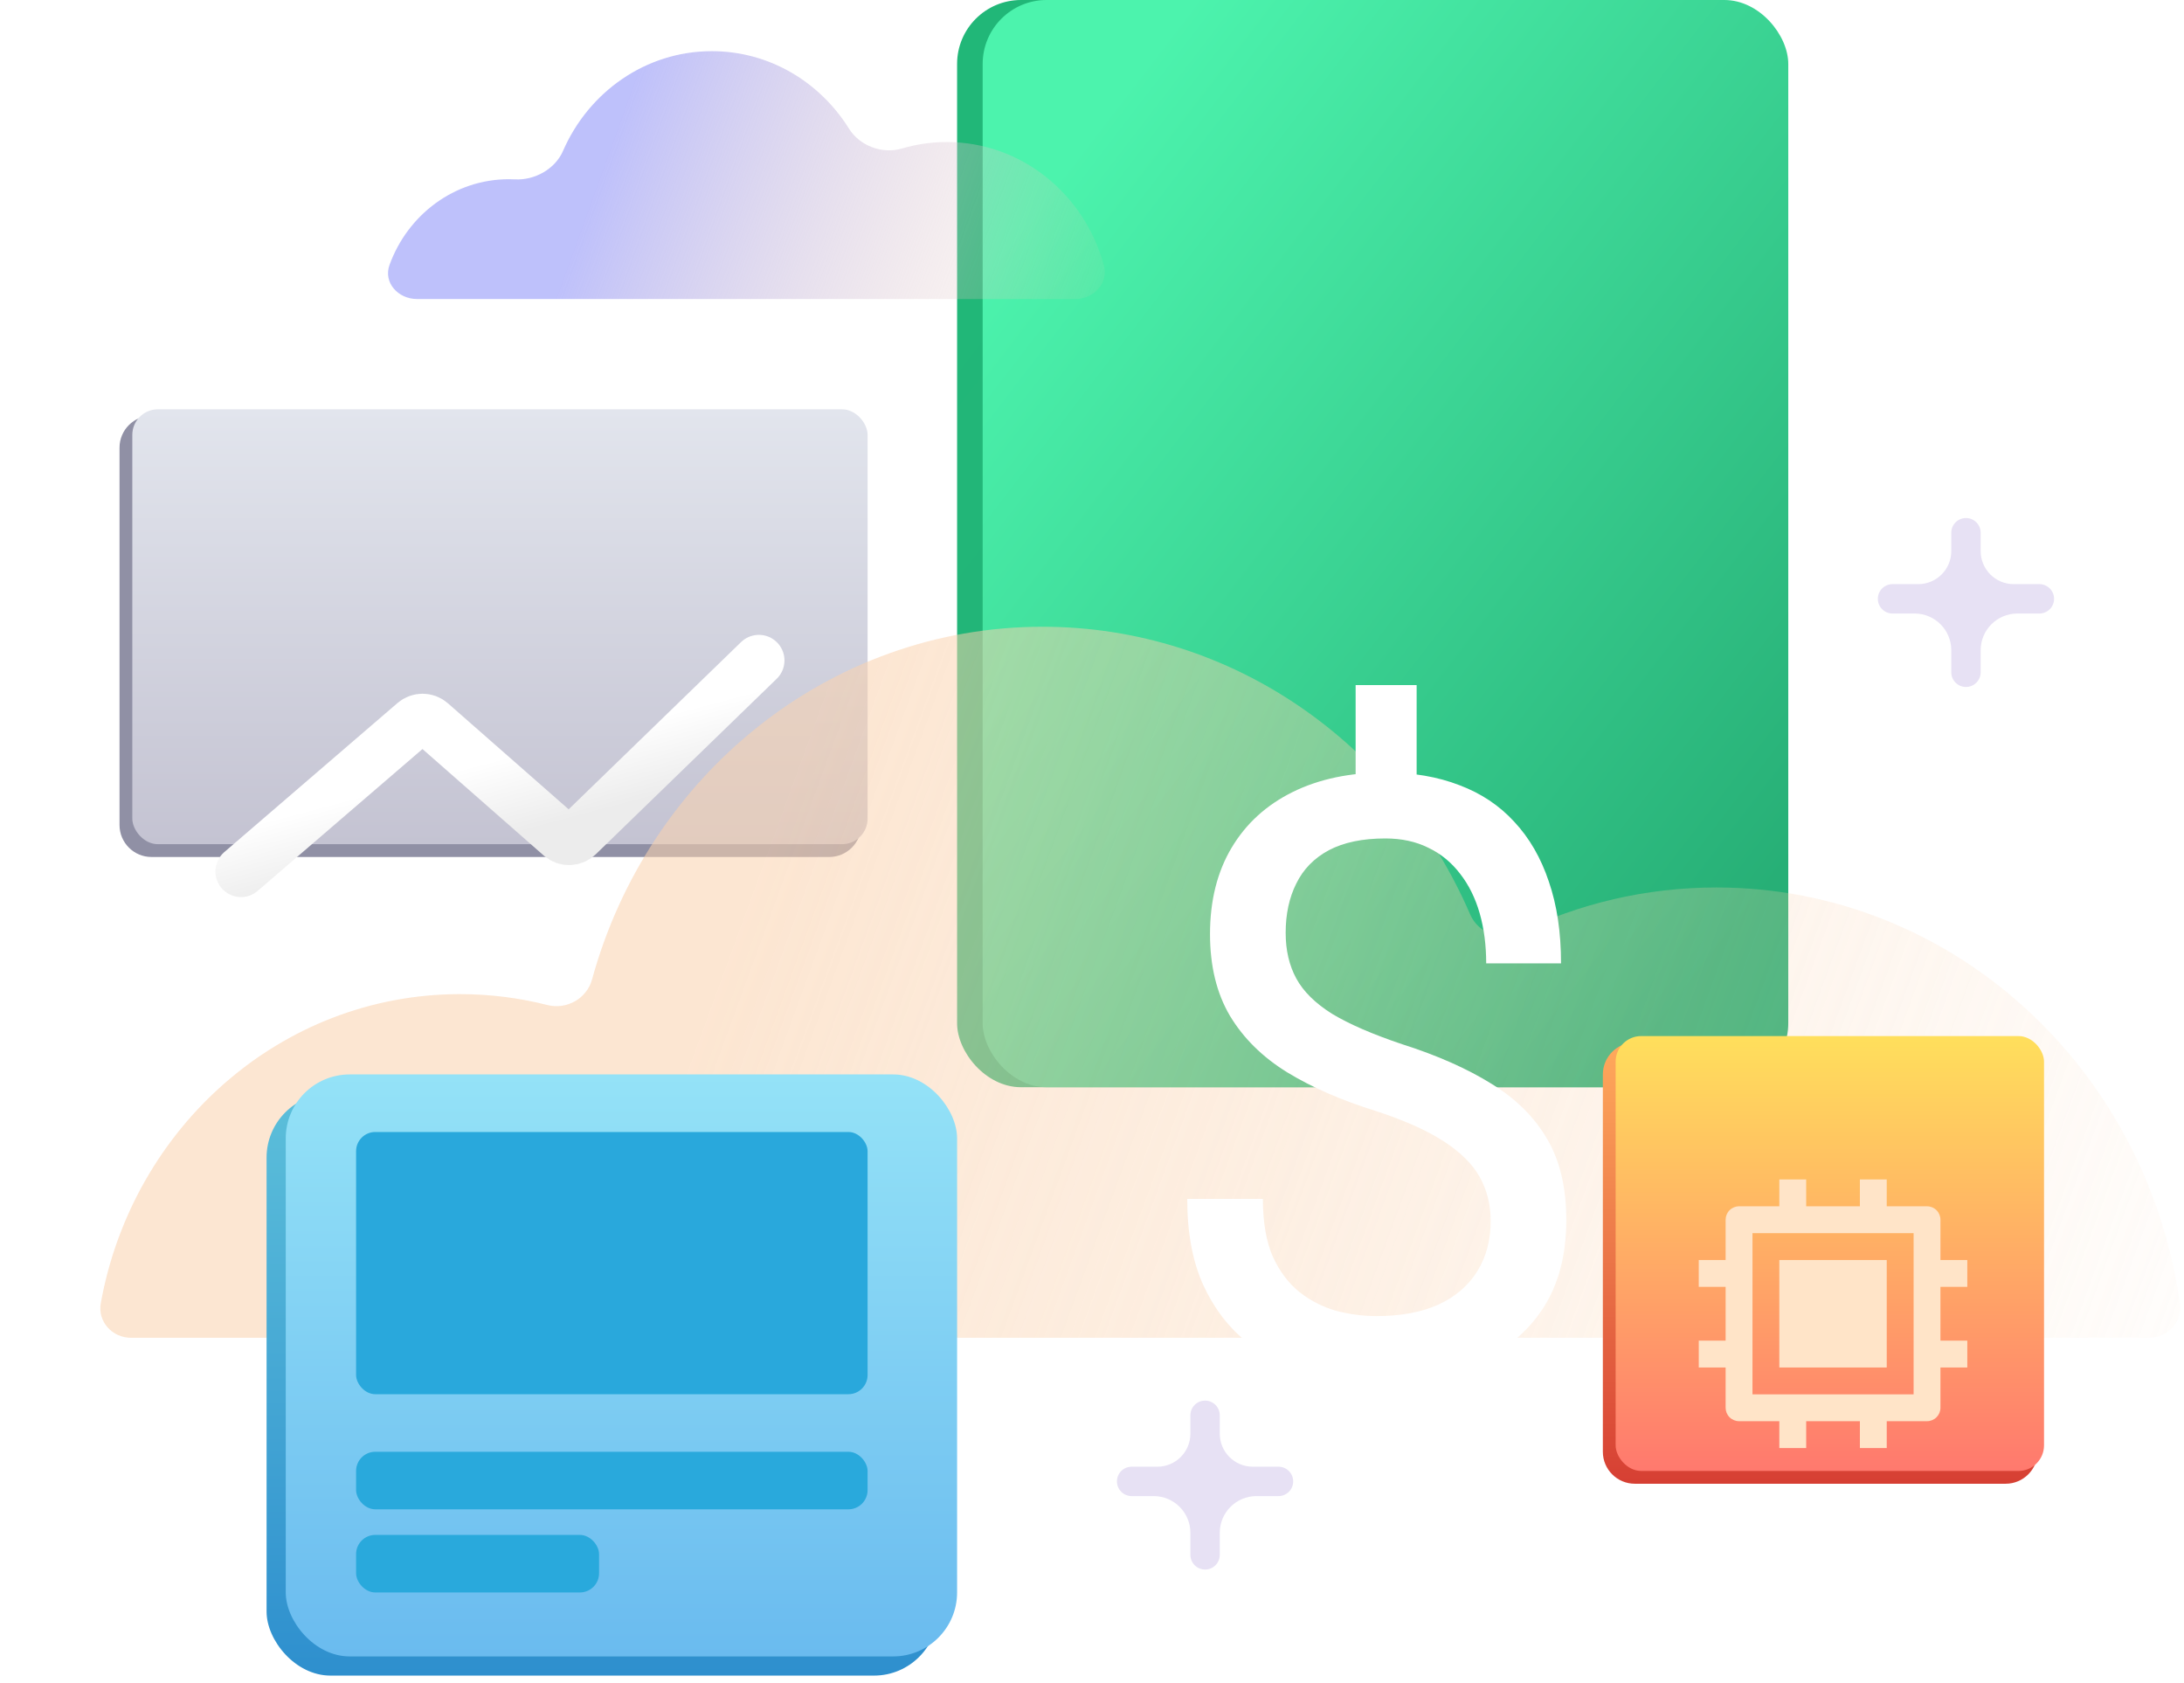 <svg width="283" height="218" viewBox="0 0 283 218" fill="none" xmlns="http://www.w3.org/2000/svg">
<path d="M15.488 57.995C15.488 55.707 17.342 53.852 19.63 53.852H107.45C109.738 53.852 111.593 55.707 111.593 57.995V106.876C111.593 109.163 109.738 111.018 107.45 111.018H19.63C17.342 111.018 15.488 109.163 15.488 106.876V57.995Z" fill="#9090A5"/>
<rect x="17.145" y="53.023" width="95.277" height="56.337" rx="3.314" fill="url(#paint0_linear_5647_1758)"/>
<g filter="url(#filter0_dddddi_5647_1758)">
<path d="M31.228 94.448L53.674 75.135C54.3 74.597 55.227 74.601 55.848 75.146L72.647 89.895C73.296 90.465 74.274 90.441 74.894 89.84L98.336 67.108" stroke="url(#paint1_linear_5647_1758)" stroke-width="6.628" stroke-linecap="round"/>
</g>
<rect x="124.018" width="104.39" height="140.844" rx="8.285" fill="url(#paint2_linear_5647_1758)"/>
<rect x="127.332" width="104.39" height="140.844" rx="8.285" fill="url(#paint3_linear_5647_1758)"/>
<g style="mix-blend-mode:multiply" opacity="0.7" filter="url(#filter1_b_5647_1758)">
<path fill-rule="evenodd" clip-rule="evenodd" d="M13.061 168.816C12.629 171.211 14.553 173.305 16.987 173.305H278.483C280.885 173.305 282.795 171.263 282.465 168.885C278.245 138.398 252.964 114.968 222.407 114.968C213.271 114.968 204.607 117.062 196.836 120.813C194.466 121.957 191.545 120.878 190.503 118.461C181.032 96.496 159.782 81.192 135.086 81.192C107.338 81.192 83.94 100.514 76.713 126.895C76.037 129.363 73.418 130.83 70.938 130.198C67.308 129.274 63.514 128.784 59.609 128.784C36.45 128.784 17.173 146.029 13.061 168.816Z" fill="url(#paint4_linear_5647_1758)" fill-opacity="0.8"/>
</g>
<g filter="url(#filter2_dddddi_5647_1758)">
<path d="M183.566 21.593V37.668H175.661V21.593H183.566ZM182.618 107.661V121.733H174.765V107.661H182.618ZM193.159 91.006C193.159 88.898 192.684 87.001 191.736 85.314C190.787 83.627 189.223 82.081 187.045 80.676C184.866 79.27 181.95 77.97 178.296 76.776C173.869 75.405 170.039 73.736 166.806 71.769C163.609 69.801 161.131 67.359 159.375 64.443C157.653 61.526 156.792 57.995 156.792 53.849C156.792 49.527 157.723 45.803 159.585 42.675C161.448 39.548 164.083 37.141 167.491 35.455C170.899 33.768 174.905 32.925 179.508 32.925C183.092 32.925 186.289 33.469 189.1 34.559C191.911 35.613 194.283 37.194 196.216 39.302C198.183 41.41 199.677 43.993 200.696 47.05C201.75 50.107 202.277 53.638 202.277 57.644H192.579C192.579 55.289 192.298 53.129 191.736 51.161C191.173 49.193 190.33 47.489 189.206 46.048C188.081 44.573 186.711 43.448 185.095 42.675C183.478 41.867 181.616 41.463 179.508 41.463C176.557 41.463 174.114 41.972 172.182 42.992C170.285 44.011 168.879 45.451 167.966 47.313C167.052 49.141 166.595 51.266 166.595 53.691C166.595 55.94 167.052 57.907 167.966 59.594C168.879 61.28 170.425 62.809 172.604 64.179C174.817 65.514 177.857 66.832 181.722 68.132C186.254 69.573 190.102 71.277 193.264 73.245C196.426 75.177 198.833 77.566 200.485 80.412C202.136 83.223 202.962 86.719 202.962 90.901C202.962 95.433 201.943 99.263 199.905 102.391C197.867 105.483 195.003 107.837 191.314 109.453C187.625 111.069 183.303 111.878 178.348 111.878C175.362 111.878 172.41 111.473 169.494 110.665C166.578 109.857 163.942 108.54 161.588 106.712C159.234 104.85 157.354 102.408 155.949 99.386C154.543 96.329 153.84 92.587 153.84 88.16H163.644C163.644 91.147 164.065 93.624 164.909 95.592C165.787 97.524 166.947 99.07 168.387 100.23C169.828 101.354 171.409 102.162 173.131 102.654C174.888 103.111 176.627 103.339 178.348 103.339C181.511 103.339 184.181 102.847 186.36 101.864C188.573 100.845 190.26 99.404 191.419 97.542C192.579 95.679 193.159 93.501 193.159 91.006Z" fill="white"/>
</g>
<rect x="34.542" y="141.672" width="86.992" height="75.393" rx="8.285" fill="url(#paint5_linear_5647_1758)"/>
<rect x="37.027" y="139.187" width="86.992" height="75.393" rx="8.285" fill="url(#paint6_linear_5647_1758)"/>
<g style="mix-blend-mode:multiply" filter="url(#filter3_b_5647_1758)">
<path fill-rule="evenodd" clip-rule="evenodd" d="M50.473 34.325C49.645 36.613 51.593 38.736 54.027 38.736H139.334C141.735 38.736 143.667 36.68 143.036 34.363C140.527 25.151 132.364 18.401 122.68 18.401C120.664 18.401 118.714 18.694 116.866 19.24C114.342 19.987 111.408 18.907 110.016 16.673C106.249 10.629 99.695 6.628 92.241 6.628C83.656 6.628 76.265 11.935 72.951 19.558C71.93 21.905 69.294 23.365 66.738 23.237C66.471 23.224 66.203 23.217 65.933 23.217C58.857 23.217 52.821 27.835 50.473 34.325Z" fill="url(#paint7_linear_5647_1758)" fill-opacity="0.8"/>
</g>
<rect x="46.142" y="146.643" width="66.279" height="33.968" rx="2.485" fill="#29A8DC"/>
<rect x="46.142" y="188.068" width="66.279" height="7.456" rx="2.485" fill="#29A9DC"/>
<rect x="46.142" y="198.839" width="31.483" height="7.456" rx="2.485" fill="#29A9DC"/>
<path fill-rule="evenodd" clip-rule="evenodd" d="M256.652 69.011C256.652 67.96 255.8 67.108 254.749 67.108C253.697 67.108 252.845 67.96 252.845 69.011V71.39C252.845 73.755 250.928 75.672 248.564 75.672H245.231C244.18 75.672 243.328 76.524 243.328 77.575C243.328 78.626 244.18 79.478 245.231 79.478H248.087C250.715 79.478 252.845 81.608 252.845 84.236V87.091C252.845 88.142 253.697 88.994 254.749 88.994C255.8 88.994 256.652 88.142 256.652 87.091V84.235C256.652 81.608 258.781 79.478 261.409 79.478H264.262C265.313 79.478 266.165 78.626 266.165 77.575C266.165 76.524 265.313 75.672 264.262 75.672H260.934C258.569 75.672 256.652 73.755 256.652 71.39V69.011Z" fill="#E7E1F4"/>
<path fill-rule="evenodd" clip-rule="evenodd" d="M158.056 183.343C158.056 182.292 157.204 181.44 156.153 181.44C155.101 181.44 154.249 182.292 154.249 183.343V185.722C154.249 188.087 152.332 190.004 149.968 190.004H146.635C145.584 190.004 144.732 190.856 144.732 191.907C144.732 192.958 145.584 193.81 146.635 193.81H149.491C152.119 193.81 154.249 195.941 154.249 198.568V201.423C154.249 202.474 155.101 203.326 156.153 203.326C157.204 203.326 158.056 202.474 158.056 201.423V198.567C158.056 195.94 160.185 193.81 162.813 193.81H165.666C166.717 193.81 167.569 192.958 167.569 191.907C167.569 190.856 166.717 190.004 165.666 190.004H162.338C159.973 190.004 158.056 188.087 158.056 185.722V183.343Z" fill="#E7E1F4"/>
<path d="M207.695 139.187C207.695 136.899 209.55 135.044 211.838 135.044H259.89C262.178 135.044 264.033 136.899 264.033 139.187V188.068C264.033 190.356 262.178 192.21 259.89 192.21H211.838C209.55 192.21 207.695 190.356 207.695 188.068V139.187Z" fill="url(#paint8_linear_5647_1758)"/>
<rect x="209.353" y="134.216" width="55.509" height="56.337" rx="3.314" fill="url(#paint9_linear_5647_1758)"/>
<g filter="url(#filter4_dd_5647_1758)">
<path d="M227.084 172.824H247.962V151.946H227.084V172.824ZM241.002 176.304H234.043V179.783H230.563V176.304H225.344C224.882 176.304 224.44 176.12 224.113 175.794C223.787 175.468 223.604 175.025 223.604 174.564V169.344H220.124V165.865H223.604V158.905H220.124V155.426H223.604V150.206C223.604 149.745 223.787 149.302 224.113 148.976C224.44 148.65 224.882 148.466 225.344 148.466H230.563V144.987H234.043V148.466H241.002V144.987H244.482V148.466H249.701C250.163 148.466 250.605 148.65 250.932 148.976C251.258 149.302 251.441 149.745 251.441 150.206V155.426H254.921V158.905H251.441V165.865H254.921V169.344H251.441V174.564C251.441 175.025 251.258 175.468 250.932 175.794C250.605 176.12 250.163 176.304 249.701 176.304H244.482V179.783H241.002V176.304ZM230.563 155.426H244.482V169.344H230.563V155.426Z" fill="#FFE4C8"/>
</g>
<defs>
<filter id="filter0_dddddi_5647_1758" x="0.224" y="47.526" width="129.116" height="89.348" filterUnits="userSpaceOnUse" color-interpolation-filters="sRGB">
<feFlood flood-opacity="0" result="BackgroundImageFix"/>
<feColorMatrix in="SourceAlpha" type="matrix" values="0 0 0 0 0 0 0 0 0 0 0 0 0 0 0 0 0 0 127 0" result="hardAlpha"/>
<feOffset dy="0.757"/>
<feGaussianBlur stdDeviation="0.917"/>
<feColorMatrix type="matrix" values="0 0 0 0 0 0 0 0 0 0 0 0 0 0 0 0 0 0 0.045 0"/>
<feBlend mode="normal" in2="BackgroundImageFix" result="effect1_dropShadow_5647_1758"/>
<feColorMatrix in="SourceAlpha" type="matrix" values="0 0 0 0 0 0 0 0 0 0 0 0 0 0 0 0 0 0 127 0" result="hardAlpha"/>
<feOffset dy="1.818"/>
<feGaussianBlur stdDeviation="2.204"/>
<feColorMatrix type="matrix" values="0 0 0 0 0 0 0 0 0 0 0 0 0 0 0 0 0 0 0.065 0"/>
<feBlend mode="normal" in2="effect1_dropShadow_5647_1758" result="effect2_dropShadow_5647_1758"/>
<feColorMatrix in="SourceAlpha" type="matrix" values="0 0 0 0 0 0 0 0 0 0 0 0 0 0 0 0 0 0 127 0" result="hardAlpha"/>
<feOffset dy="6.107"/>
<feGaussianBlur stdDeviation="7.402"/>
<feColorMatrix type="matrix" values="0 0 0 0 0 0 0 0 0 0 0 0 0 0 0 0 0 0 0.095 0"/>
<feBlend mode="normal" in2="effect2_dropShadow_5647_1758" result="effect3_dropShadow_5647_1758"/>
<feColorMatrix in="SourceAlpha" type="matrix" values="0 0 0 0 0 0 0 0 0 0 0 0 0 0 0 0 0 0 127 0" result="hardAlpha"/>
<feOffset dy="11.422"/>
<feGaussianBlur stdDeviation="13.845"/>
<feColorMatrix type="matrix" values="0 0 0 0 0 0 0 0 0 0 0 0 0 0 0 0 0 0 0.115 0"/>
<feBlend mode="normal" in2="effect3_dropShadow_5647_1758" result="effect4_dropShadow_5647_1758"/>
<feColorMatrix in="SourceAlpha" type="matrix" values="0 0 0 0 0 0 0 0 0 0 0 0 0 0 0 0 0 0 127 0" result="hardAlpha"/>
<feOffset dy="1.657"/>
<feGaussianBlur stdDeviation="0.828"/>
<feColorMatrix type="matrix" values="0 0 0 0 0.404 0 0 0 0 0.404 0 0 0 0 0.404 0 0 0 0.24 0"/>
<feBlend mode="normal" in2="effect4_dropShadow_5647_1758" result="effect5_dropShadow_5647_1758"/>
<feBlend mode="normal" in="SourceGraphic" in2="effect5_dropShadow_5647_1758" result="shape"/>
<feColorMatrix in="SourceAlpha" type="matrix" values="0 0 0 0 0 0 0 0 0 0 0 0 0 0 0 0 0 0 127 0" result="hardAlpha"/>
<feOffset dy="-3.314"/>
<feGaussianBlur stdDeviation="0.828"/>
<feComposite in2="hardAlpha" operator="arithmetic" k2="-1" k3="1"/>
<feColorMatrix type="matrix" values="0 0 0 0 0.646 0 0 0 0 0.622 0 0 0 0 0.587 0 0 0 0.32 0"/>
<feBlend mode="normal" in2="shape" result="effect6_innerShadow_5647_1758"/>
</filter>
<filter id="filter1_b_5647_1758" x="8.858" y="77.05" width="277.787" height="100.398" filterUnits="userSpaceOnUse" color-interpolation-filters="sRGB">
<feFlood flood-opacity="0" result="BackgroundImageFix"/>
<feGaussianBlur in="BackgroundImageFix" stdDeviation="2.071"/>
<feComposite in2="SourceAlpha" operator="in" result="effect1_backgroundBlur_5647_1758"/>
<feBlend mode="normal" in="SourceGraphic" in2="effect1_backgroundBlur_5647_1758" result="shape"/>
</filter>
<filter id="filter2_dddddi_5647_1758" x="126.15" y="18.279" width="104.501" height="165.757" filterUnits="userSpaceOnUse" color-interpolation-filters="sRGB">
<feFlood flood-opacity="0" result="BackgroundImageFix"/>
<feColorMatrix in="SourceAlpha" type="matrix" values="0 0 0 0 0 0 0 0 0 0 0 0 0 0 0 0 0 0 127 0" result="hardAlpha"/>
<feOffset dy="2.293"/>
<feGaussianBlur stdDeviation="0.917"/>
<feColorMatrix type="matrix" values="0 0 0 0 0 0 0 0 0 0 0 0 0 0 0 0 0 0 0.045 0"/>
<feBlend mode="normal" in2="BackgroundImageFix" result="effect1_dropShadow_5647_1758"/>
<feColorMatrix in="SourceAlpha" type="matrix" values="0 0 0 0 0 0 0 0 0 0 0 0 0 0 0 0 0 0 127 0" result="hardAlpha"/>
<feOffset dy="5.51"/>
<feGaussianBlur stdDeviation="2.204"/>
<feColorMatrix type="matrix" values="0 0 0 0 0 0 0 0 0 0 0 0 0 0 0 0 0 0 0.065 0"/>
<feBlend mode="normal" in2="effect1_dropShadow_5647_1758" result="effect2_dropShadow_5647_1758"/>
<feColorMatrix in="SourceAlpha" type="matrix" values="0 0 0 0 0 0 0 0 0 0 0 0 0 0 0 0 0 0 127 0" result="hardAlpha"/>
<feOffset dy="10.374"/>
<feGaussianBlur stdDeviation="4.15"/>
<feColorMatrix type="matrix" values="0 0 0 0 0 0 0 0 0 0 0 0 0 0 0 0 0 0 0.08 0"/>
<feBlend mode="normal" in2="effect2_dropShadow_5647_1758" result="effect3_dropShadow_5647_1758"/>
<feColorMatrix in="SourceAlpha" type="matrix" values="0 0 0 0 0 0 0 0 0 0 0 0 0 0 0 0 0 0 127 0" result="hardAlpha"/>
<feOffset dy="18.506"/>
<feGaussianBlur stdDeviation="7.402"/>
<feColorMatrix type="matrix" values="0 0 0 0 0 0 0 0 0 0 0 0 0 0 0 0 0 0 0.095 0"/>
<feBlend mode="normal" in2="effect3_dropShadow_5647_1758" result="effect4_dropShadow_5647_1758"/>
<feColorMatrix in="SourceAlpha" type="matrix" values="0 0 0 0 0 0 0 0 0 0 0 0 0 0 0 0 0 0 127 0" result="hardAlpha"/>
<feOffset dy="34.612"/>
<feGaussianBlur stdDeviation="13.845"/>
<feColorMatrix type="matrix" values="0 0 0 0 0 0 0 0 0 0 0 0 0 0 0 0 0 0 0.115 0"/>
<feBlend mode="normal" in2="effect4_dropShadow_5647_1758" result="effect5_dropShadow_5647_1758"/>
<feBlend mode="normal" in="SourceGraphic" in2="effect5_dropShadow_5647_1758" result="shape"/>
<feColorMatrix in="SourceAlpha" type="matrix" values="0 0 0 0 0 0 0 0 0 0 0 0 0 0 0 0 0 0 127 0" result="hardAlpha"/>
<feOffset dy="-4.142"/>
<feGaussianBlur stdDeviation="1.657"/>
<feComposite in2="hardAlpha" operator="arithmetic" k2="-1" k3="1"/>
<feColorMatrix type="matrix" values="0 0 0 0 0.22 0 0 0 0 0.808 0 0 0 0 0.561 0 0 0 0.41 0"/>
<feBlend mode="normal" in2="shape" result="effect6_innerShadow_5647_1758"/>
</filter>
<filter id="filter3_b_5647_1758" x="46.137" y="2.486" width="101.162" height="40.393" filterUnits="userSpaceOnUse" color-interpolation-filters="sRGB">
<feFlood flood-opacity="0" result="BackgroundImageFix"/>
<feGaussianBlur in="BackgroundImageFix" stdDeviation="2.071"/>
<feComposite in2="SourceAlpha" operator="in" result="effect1_backgroundBlur_5647_1758"/>
<feBlend mode="normal" in="SourceGraphic" in2="effect1_backgroundBlur_5647_1758" result="shape"/>
</filter>
<filter id="filter4_dd_5647_1758" x="215.717" y="144.987" width="43.612" height="44.714" filterUnits="userSpaceOnUse" color-interpolation-filters="sRGB">
<feFlood flood-opacity="0" result="BackgroundImageFix"/>
<feColorMatrix in="SourceAlpha" type="matrix" values="0 0 0 0 0 0 0 0 0 0 0 0 0 0 0 0 0 0 127 0" result="hardAlpha"/>
<feOffset dy="2.293"/>
<feGaussianBlur stdDeviation="0.917"/>
<feColorMatrix type="matrix" values="0 0 0 0 1 0 0 0 0 0 0 0 0 0 0 0 0 0 0.096 0"/>
<feBlend mode="normal" in2="BackgroundImageFix" result="effect1_dropShadow_5647_1758"/>
<feColorMatrix in="SourceAlpha" type="matrix" values="0 0 0 0 0 0 0 0 0 0 0 0 0 0 0 0 0 0 127 0" result="hardAlpha"/>
<feOffset dy="5.51"/>
<feGaussianBlur stdDeviation="2.204"/>
<feColorMatrix type="matrix" values="0 0 0 0 1 0 0 0 0 0 0 0 0 0 0 0 0 0 0.137 0"/>
<feBlend mode="normal" in2="effect1_dropShadow_5647_1758" result="effect2_dropShadow_5647_1758"/>
<feBlend mode="normal" in="SourceGraphic" in2="effect2_dropShadow_5647_1758" result="shape"/>
</filter>
<linearGradient id="paint0_linear_5647_1758" x1="64.783" y1="53.023" x2="64.783" y2="109.361" gradientUnits="userSpaceOnUse">
<stop stop-color="#E2E5ED"/>
<stop offset="1" stop-color="#C4C3D2"/>
</linearGradient>
<linearGradient id="paint1_linear_5647_1758" x1="59.273" y1="81.284" x2="61.828" y2="90.89" gradientUnits="userSpaceOnUse">
<stop stop-color="white"/>
<stop offset="1" stop-color="#ECECEC"/>
</linearGradient>
<linearGradient id="paint2_linear_5647_1758" x1="155.828" y1="-6.186" x2="258.57" y2="72.81" gradientUnits="userSpaceOnUse">
<stop stop-color="#21B778"/>
<stop offset="1" stop-color="#27AF76"/>
</linearGradient>
<linearGradient id="paint3_linear_5647_1758" x1="159.142" y1="-6.186" x2="261.884" y2="72.81" gradientUnits="userSpaceOnUse">
<stop stop-color="#4CF3AD"/>
<stop offset="1" stop-color="#27AF76"/>
</linearGradient>
<linearGradient id="paint4_linear_5647_1758" x1="99.539" y1="108.79" x2="357.563" y2="203.192" gradientUnits="userSpaceOnUse">
<stop stop-color="#FAD2AE"/>
<stop offset="0.773" stop-color="#FAD2AE" stop-opacity="0"/>
</linearGradient>
<linearGradient id="paint5_linear_5647_1758" x1="78.038" y1="141.672" x2="78.038" y2="217.065" gradientUnits="userSpaceOnUse">
<stop stop-color="#5CBFDA"/>
<stop offset="1" stop-color="#2E8FCE"/>
</linearGradient>
<linearGradient id="paint6_linear_5647_1758" x1="80.523" y1="139.187" x2="80.523" y2="214.58" gradientUnits="userSpaceOnUse">
<stop stop-color="#94E2F7"/>
<stop offset="1" stop-color="#6ABBEF"/>
</linearGradient>
<linearGradient id="paint7_linear_5647_1758" x1="80.103" y1="16.248" x2="169.262" y2="48.499" gradientUnits="userSpaceOnUse">
<stop stop-color="#AEB1FA"/>
<stop offset="0.773" stop-color="#FAD2AE" stop-opacity="0"/>
</linearGradient>
<linearGradient id="paint8_linear_5647_1758" x1="235.864" y1="135.044" x2="235.864" y2="192.21" gradientUnits="userSpaceOnUse">
<stop stop-color="#FFAA5C"/>
<stop offset="1" stop-color="#D63F33"/>
</linearGradient>
<linearGradient id="paint9_linear_5647_1758" x1="237.107" y1="134.216" x2="237.107" y2="190.553" gradientUnits="userSpaceOnUse">
<stop stop-color="#FFDF5C"/>
<stop offset="1" stop-color="#FF796E"/>
</linearGradient>
</defs>
</svg>
